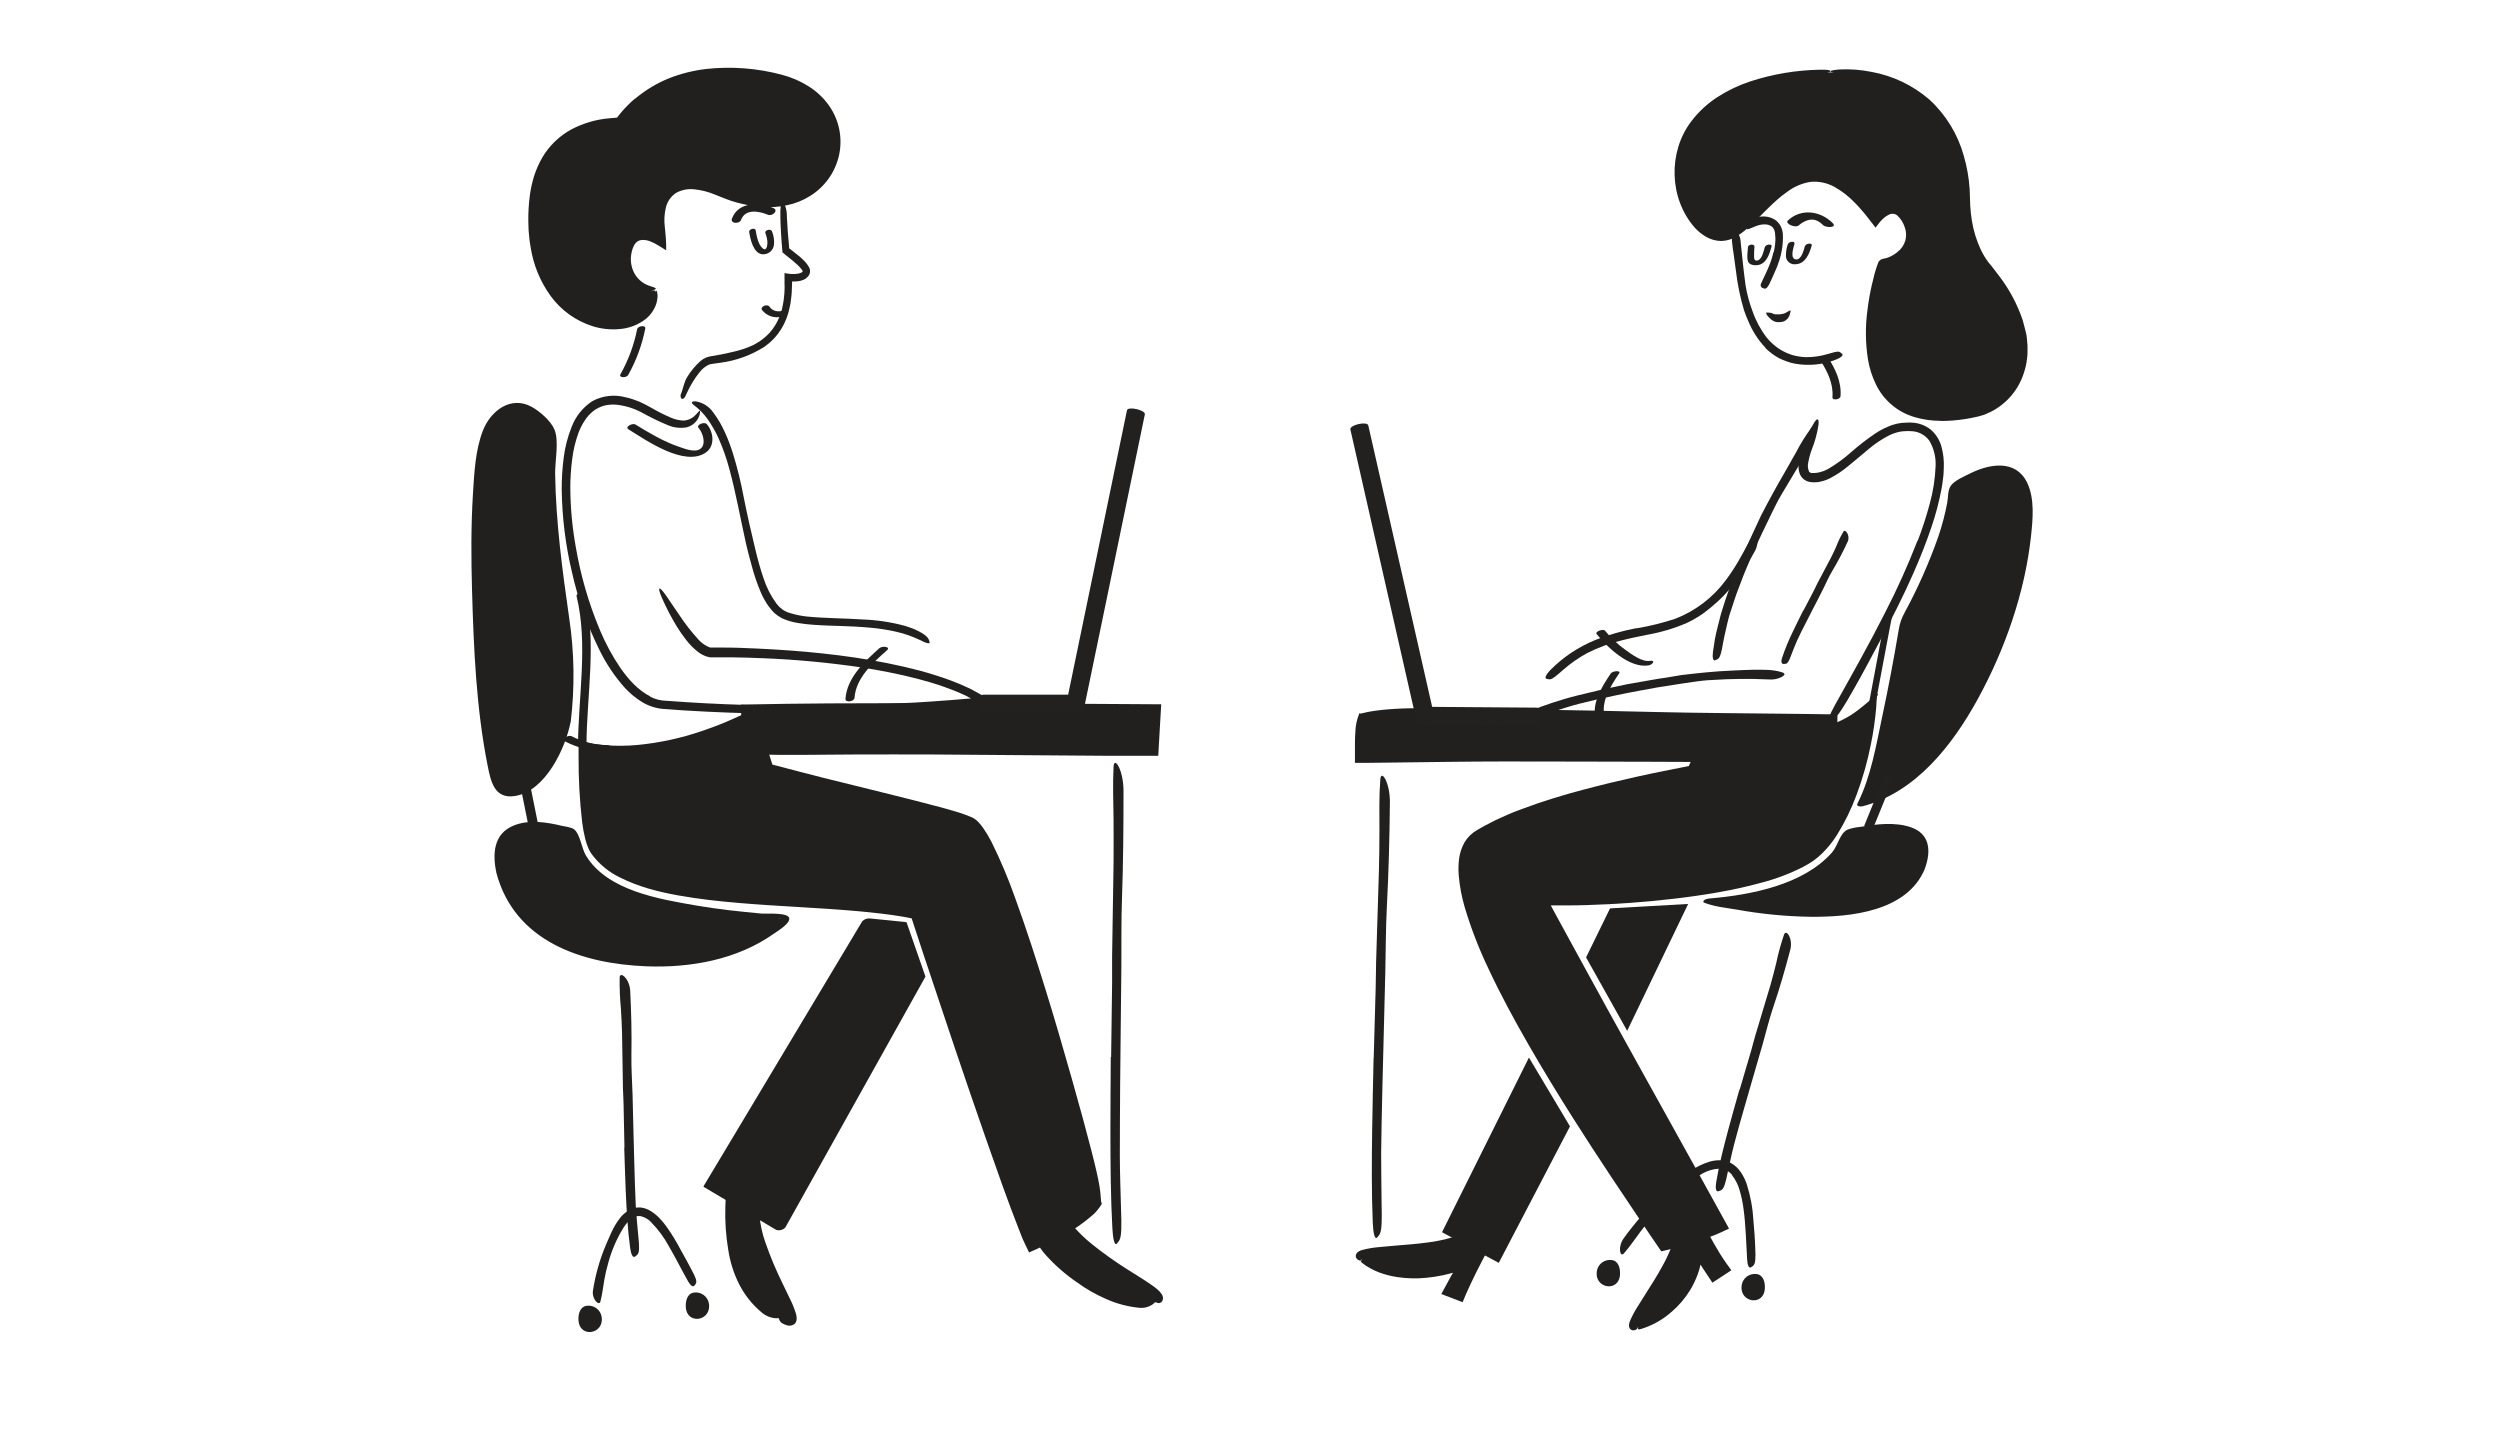 <svg width="769" height="445" viewBox="0 0 769 445" fill="none" xmlns="http://www.w3.org/2000/svg">
<path d="M418.802 387.49C428.742 394.64 440.612 392.85 448.802 389.9L444.802 397.46L449.202 399.15C449.202 399.15 451.992 392.43 455.292 386.15L449.662 381C438.022 386.3 412.842 383.2 418.802 387.49Z" fill="#221F1F"/>
<path d="M454.342 383.4L456.082 385C456.472 385.42 457.262 385.78 456.692 386.31L455.912 387.8C455.292 388.98 454.732 390.07 454.162 391.22C453.032 393.51 451.942 395.81 450.902 398.14L449.902 400.56L444.412 398.45L443.352 398.03L445.992 393.17L446.372 392.47L446.562 392.17C446.672 391.96 446.842 391.7 446.942 391.5C446.672 391.57 446.382 391.66 446.062 391.73L443.972 392.24C442.222 392.613 440.453 392.887 438.672 393.06C435.69 393.351 432.684 393.27 429.722 392.82C427.817 392.532 425.947 392.046 424.142 391.37C423.241 391.023 422.365 390.612 421.522 390.14C421.102 389.9 420.682 389.66 420.272 389.41L419.102 388.56C418.102 387.84 418.612 387.5 419.732 387.56C421.345 387.801 422.919 388.255 424.412 388.91C425.222 389.3 426.102 389.53 426.942 389.84C427.782 390.15 428.672 390.34 429.572 390.47C431.354 390.823 433.165 391.011 434.982 391.03C436.821 391.054 438.659 390.944 440.482 390.7L441.862 390.5L443.232 390.25C443.692 390.18 444.142 390.06 444.602 389.96L445.342 389.79L446.582 389.43C448.082 389 449.512 388.53 450.982 388.05L446.292 396.89L447.862 397.51L448.762 397.87L449.762 395.61L451.202 392.51L452.702 389.44L453.472 387.92L454.152 386.63C454.222 386.45 454.462 386.22 454.232 386.13L453.642 385.58L451.882 384L450.132 382.39L449.552 381.85C449.482 381.78 449.372 381.85 449.282 381.92L448.912 382.06C444.252 383.79 439.352 384.28 434.582 384.77L423.582 385.77C422.782 385.86 422.012 385.97 421.232 386.08C420.452 386.19 419.922 386.28 419.472 386.38C419.022 386.48 418.712 386.62 418.672 386.58C418.392 386.3 418.262 386.37 418.422 386.36C418.422 386.36 418.702 386.29 418.602 386.36C418.595 386.386 418.595 386.414 418.602 386.44C418.589 386.623 418.589 386.807 418.602 386.99C418.602 387.18 418.692 387.4 418.692 387.56C418.692 387.72 418.372 387.89 417.772 387.56C417.572 387.44 417.401 387.276 417.272 387.08C417.153 386.917 417.074 386.729 417.042 386.53C417.004 386.255 417.053 385.975 417.182 385.73C417.382 385.36 417.693 385.063 418.072 384.88C418.352 384.727 418.647 384.603 418.952 384.51C420.629 384.064 422.343 383.766 424.072 383.62C425.752 383.44 427.452 383.3 429.152 383.16C432.552 382.89 435.972 382.62 439.352 382.16C441.837 381.846 444.292 381.328 446.692 380.61L447.562 380.32L447.992 380.17L448.582 379.93L449.462 379.56L449.902 379.37C450.022 379.45 450.132 379.58 450.252 379.68L451.472 380.79L454.342 383.41V383.4Z" fill="#221F1F"/>
<path d="M532.792 361.42C532.315 360.817 531.707 360.33 531.014 359.996C530.321 359.661 529.562 359.488 528.792 359.49C527.02 359.579 525.292 360.075 523.743 360.94C522.525 361.607 521.355 362.359 520.243 363.19C516.177 366.196 512.437 369.618 509.082 373.4C507.552 375.07 506.132 376.85 504.762 378.64C503.012 380.94 501.432 383.37 499.512 385.55C498.332 386.92 497.512 383.55 499.512 380.81C503.054 375.917 507.074 371.388 511.512 367.29C514.192 364.675 517.067 362.268 520.112 360.09C521.878 358.89 523.813 357.959 525.852 357.33C526.929 357.009 528.05 356.864 529.172 356.9C530.34 356.934 531.483 357.238 532.512 357.79C533.722 358.487 534.75 359.46 535.512 360.63C536.247 361.723 536.838 362.906 537.272 364.15C538.441 367.8 539.14 371.584 539.352 375.41C539.602 378.33 539.842 381.18 539.922 384.07C539.922 384.71 539.982 385.33 539.982 385.97C539.982 388.35 539.732 389.09 538.982 389.57C538.831 389.691 538.667 389.795 538.493 389.88C537.932 390.08 537.492 389.1 537.422 387.38C537.092 382.31 537.022 376.97 536.302 371.78C536.058 369.885 535.663 368.012 535.123 366.18C534.657 364.467 533.851 362.865 532.753 361.47L532.792 361.42Z" fill="#221F1F"/>
<path d="M555.182 75.7C554.862 76.88 554.112 79.94 552.472 79.8C550.472 79.63 551.692 76.16 551.962 75.05C552.232 73.94 550.122 74.32 549.902 75.21C549.468 76.472 549.288 77.808 549.372 79.14C549.492 79.801 549.86 80.391 550.401 80.789C550.942 81.187 551.615 81.362 552.282 81.28C555.352 81.2 556.552 78.04 557.282 75.54C557.542 74.6 555.472 74.83 555.222 75.7H555.182Z" fill="#221F1F"/>
<path d="M542.851 76C542.541 77.11 542.021 79.75 540.671 80.1C539.891 80.3 539.671 79.95 539.561 79.28C539.528 78.145 539.565 77.01 539.671 75.88C539.671 74.88 537.671 75.14 537.671 76.04C537.621 77.35 537.251 79.04 537.671 80.37C538.041 81.48 539.551 81.68 540.561 81.56C543.381 81.23 544.291 78.15 544.931 75.84C545.191 74.89 543.121 75.12 542.881 76H542.851Z" fill="#221F1F"/>
<path d="M201.6 89.41C200.224 89.322 198.884 88.935 197.672 88.278C196.46 87.621 195.406 86.708 194.581 85.603C193.757 84.498 193.182 83.227 192.897 81.878C192.612 80.529 192.623 79.134 192.93 77.79C194.25 70.91 199.26 72.02 203.77 75.02C203.71 70.87 202.49 66.69 204.12 62.53C206.94 55.38 215.12 56.64 220.87 59.09C256.8 74.4 269.98 34.6 242.08 25.09C242.08 25.09 208.5 13.89 190.89 37.93C190.23 38.7 166.45 36.21 164.66 63.53C161.98 104.67 201.3 106.78 201.6 89.41Z" fill="#221F1F"/>
<path d="M195.431 30.31C198.507 27.73 201.965 25.642 205.681 24.12C209.379 22.658 213.251 21.683 217.201 21.22C225.017 20.362 232.925 20.965 240.521 23C243.372 23.738 246.094 24.908 248.591 26.47C251.154 28.04 253.363 30.124 255.081 32.59C256.601 34.776 257.652 37.254 258.169 39.866C258.685 42.479 258.655 45.17 258.081 47.77C257.507 50.346 256.424 52.782 254.893 54.932C253.363 57.083 251.417 58.904 249.171 60.29C246.963 61.677 244.519 62.647 241.961 63.15C239.448 63.681 236.871 63.846 234.311 63.64C233.043 63.565 231.781 63.415 230.531 63.19C229.291 62.96 228.061 62.66 226.841 62.35C225.621 62.04 224.421 61.64 223.251 61.18L219.801 59.81C217.884 59.014 215.864 58.492 213.801 58.26C211.84 57.994 209.844 58.343 208.091 59.26C206.456 60.293 205.287 61.921 204.831 63.8C204.347 65.782 204.235 67.837 204.501 69.86L204.631 71.17L204.811 73.17L204.911 75.17V76.17V76.68C204.93 76.739 204.93 76.802 204.911 76.86V76.99L202.421 75.45L201.151 74.75C200.802 74.572 200.445 74.412 200.081 74.27C199.178 73.892 198.196 73.741 197.221 73.83C196.812 73.896 196.421 74.049 196.077 74.278C195.732 74.508 195.44 74.808 195.221 75.16C194.719 76.025 194.38 76.974 194.221 77.96C193.818 80 194.121 82.116 195.081 83.96C196.051 85.792 197.675 87.192 199.631 87.88L201.241 88.42C201.591 88.56 201.751 88.71 201.721 88.85C201.691 88.99 200.801 89.51 199.211 89.42C198.068 89.312 196.958 88.978 195.945 88.437C194.932 87.896 194.037 87.16 193.311 86.27C192.245 85.067 191.481 83.627 191.081 82.07C190.656 80.305 190.656 78.465 191.081 76.7C191.359 75.301 191.966 73.989 192.851 72.87C193.115 72.559 193.406 72.271 193.721 72.01C194.035 71.751 194.369 71.516 194.721 71.31C195.108 71.14 195.506 70.993 195.911 70.87C196.301 70.773 196.699 70.71 197.101 70.68C198.519 70.631 199.932 70.89 201.241 71.44L201.401 71.51C201.401 71.77 201.341 70.85 201.301 70.34C201.261 69.83 201.211 69.16 201.191 68.55C200.989 65.936 201.468 63.314 202.581 60.94C203.183 59.653 204.061 58.514 205.154 57.605C206.246 56.696 207.525 56.039 208.901 55.68C211.436 55.083 214.08 55.114 216.601 55.77C217.797 56.048 218.972 56.405 220.121 56.84L223.321 58.13C223.831 58.33 224.321 58.55 224.861 58.73L226.431 59.23C227.47 59.578 228.528 59.865 229.601 60.09C230.66 60.335 231.732 60.525 232.811 60.66C233.347 60.745 233.888 60.795 234.431 60.81C234.971 60.81 235.511 60.9 236.051 60.91C238.206 60.934 240.356 60.689 242.451 60.18C245.568 59.397 248.42 57.795 250.711 55.54C251.007 55.266 251.281 54.968 251.531 54.65C251.781 54.34 252.061 54.05 252.301 53.72C252.774 53.083 253.205 52.414 253.591 51.72C254.374 50.304 254.937 48.776 255.261 47.19C255.585 45.599 255.686 43.969 255.561 42.35C255.402 40.733 255.011 39.146 254.401 37.64C253.186 34.612 251.17 31.971 248.571 30C248.226 29.708 247.858 29.444 247.471 29.21L246.321 28.47C245.521 28.04 244.711 27.62 243.891 27.23C243.071 26.84 242.171 26.52 241.341 26.23C240.511 25.94 239.551 25.71 238.641 25.49C234.974 24.601 231.236 24.039 227.471 23.81C219.971 23.37 212.281 24.26 205.471 27.37C203.355 28.303 201.344 29.456 199.471 30.81C198.993 31.118 198.532 31.452 198.091 31.81C197.651 32.18 197.201 32.53 196.761 32.91C195.941 33.7 195.061 34.45 194.311 35.33C193.931 35.75 193.511 36.16 193.151 36.61L192.081 38C191.947 38.184 191.8 38.358 191.641 38.52L191.411 38.74C191.291 38.74 191.221 38.84 191.111 38.87L190.821 38.98H190.491C190.292 39.014 190.092 39.037 189.891 39.05L188.131 39.19C185.84 39.382 183.577 39.821 181.381 40.5C178.078 41.504 175.061 43.28 172.581 45.68C170.141 48.139 168.312 51.136 167.241 54.43C166.146 57.758 165.546 61.228 165.461 64.73C165.277 68.252 165.485 71.784 166.081 75.26C166.841 80.569 168.959 85.591 172.231 89.84C175.43 93.977 179.976 96.864 185.081 98C187.269 98.463 189.526 98.507 191.731 98.13C193.416 97.856 195.028 97.244 196.471 96.33C196.99 95.99 197.485 95.612 197.951 95.2C198.311 94.78 198.701 94.45 198.951 94.08C199.208 93.76 199.449 93.426 199.671 93.08C199.861 92.75 200.041 92.46 200.221 92.2C200.469 91.704 200.746 91.223 201.051 90.76C201.241 90.345 201.454 89.941 201.691 89.55C201.861 89.34 202.001 89.4 202.101 89.75C202.17 89.988 202.214 90.233 202.231 90.48C202.286 90.861 202.286 91.249 202.231 91.63C202.129 92.794 201.789 93.924 201.231 94.95C200.468 96.424 199.347 97.683 197.971 98.61C195.714 100.158 193.081 101.067 190.351 101.24C187.652 101.456 184.938 101.157 182.351 100.36C177.126 98.72 172.568 95.442 169.351 91.01C166.163 86.592 164.066 81.483 163.231 76.1C163.131 75.44 162.991 74.77 162.911 74.1L162.711 72.1C162.541 70.76 162.571 69.43 162.511 68.1C162.476 65.426 162.633 62.752 162.981 60.1C163.252 58.067 163.694 56.06 164.301 54.1C164.945 52.129 165.79 50.229 166.821 48.43C168.979 44.78 172.09 41.786 175.821 39.77C179.478 37.853 183.485 36.697 187.601 36.37L189.791 36.18C189.551 36.51 190.491 35.31 191.061 34.59C191.631 33.87 192.421 33.09 193.121 32.36C193.821 31.63 194.571 30.94 195.361 30.3L195.431 30.31Z" fill="#221F1F"/>
<path d="M195.981 101.28C195.017 106.124 193.292 110.785 190.871 115.09C190.171 116.27 192.671 116.29 193.221 115.37C195.713 110.916 197.488 106.097 198.481 101.09C198.741 99.9 196.231 100.2 195.981 101.28Z" fill="#221F1F"/>
<path d="M270.53 199.35C265.97 203.45 260.53 208.43 260.07 214.95C259.98 216.26 262.76 215.8 262.84 214.69C263.29 208.51 268.47 203.9 272.84 200.02C274.08 198.91 271.38 198.63 270.57 199.35H270.53Z" fill="#221F1F"/>
<path d="M240.43 190.1C239.633 189.687 238.891 189.176 238.22 188.58C237.613 187.986 237.054 187.344 236.55 186.66C235.598 185.349 234.787 183.941 234.13 182.46C232.901 179.606 231.898 176.661 231.13 173.65C230.55 171.48 229.94 169.33 229.46 167.16C227.75 159.5 226.4 151.81 224.37 144.32C223.492 141.007 222.348 137.77 220.95 134.64C220.044 132.689 218.973 130.819 217.75 129.05C216.548 127.344 215.083 125.838 213.41 124.59C212.41 123.85 212.74 123.35 214.08 123.47C215.144 123.652 216.161 124.044 217.072 124.625C217.982 125.205 218.767 125.962 219.38 126.85C220.81 128.75 222.018 130.806 222.98 132.98C223.937 135.094 224.762 137.264 225.45 139.48C226.802 143.857 227.9 148.307 228.74 152.81C229.8 158.17 231.05 163.69 232.36 169.07C233.08 172.07 233.86 174.95 234.84 177.8C235.742 180.624 237.093 183.285 238.84 185.68C239.12 186.01 239.43 186.32 239.72 186.68C240.035 186.975 240.369 187.249 240.72 187.5C241.421 187.992 242.203 188.357 243.03 188.58C244.775 189.122 246.571 189.484 248.39 189.66C253.99 190.2 259.75 190.17 265.39 190.55C269.82 190.708 274.216 191.379 278.49 192.55C279.42 192.87 280.35 193.17 281.29 193.55C284.68 195.1 285.51 196.09 285.8 197C285.883 197.202 285.94 197.414 285.97 197.63C285.97 197.92 285.59 197.95 284.97 197.75C284.582 197.626 284.205 197.472 283.84 197.29C283.41 197.08 282.92 196.81 282.33 196.58C275.54 193.42 267.42 192.87 259.27 192.58C256.27 192.48 253.15 192.41 250.02 192.17C248.46 192.06 246.88 191.87 245.3 191.61C243.638 191.336 242.018 190.848 240.48 190.16L240.43 190.1Z" fill="#221F1F"/>
<path d="M193.321 132.07C198.501 135.24 210.491 143.78 217.121 139.19C220.011 137.19 219.521 132.87 217.411 130.46C216.671 129.62 214.041 130.66 214.881 131.62C216.111 133.03 217.281 136.41 215.611 137.92C213.941 139.43 210.541 137.99 208.891 137.44C204.141 135.84 199.731 133.2 195.471 130.59C194.561 130.03 192.081 131.31 193.321 132.07Z" fill="#221F1F"/>
<path d="M199.932 214.27C201.499 215.089 203.235 215.534 205.002 215.57H205.132C221.002 216.78 237.022 217.21 252.992 217.08C259.552 217.08 266.112 216.78 272.652 216.53C278.432 216.29 284.202 215.99 289.962 215.53C291.402 215.42 292.852 215.35 294.282 215.2L297.282 214.94L298.032 214.89H298.422H298.612C298.682 214.89 298.782 214.89 298.682 214.89C298.282 214.64 297.862 214.38 297.402 214.15L297.052 213.97L296.412 213.68C295.762 213.39 295.122 213.09 294.462 212.82C293.132 212.3 291.812 211.75 290.462 211.3C287.772 210.3 285.012 209.55 282.242 208.8C276.682 207.36 271.012 206.25 265.322 205.35C255.188 203.839 244.98 202.878 234.742 202.47C231.482 202.33 228.216 202.237 224.942 202.19H220.032H218.422C218.274 202.169 218.127 202.139 217.982 202.1C217.736 202.062 217.495 201.998 217.262 201.91C216.379 201.604 215.549 201.162 214.802 200.6C213.403 199.523 212.152 198.266 211.082 196.86C210.034 195.542 209.068 194.159 208.192 192.72C206.464 189.884 204.93 186.934 203.602 183.89C202.772 182 202.602 181.09 202.892 181.04C203.182 180.99 203.892 181.79 204.892 183.21C205.892 184.63 207.282 186.67 208.892 189.08C210.683 191.807 212.689 194.385 214.892 196.79C215.814 197.808 216.956 198.602 218.232 199.11C218.342 199.11 218.542 199.17 218.572 199.19H220.202H222.732C226.092 199.19 229.462 199.34 232.822 199.49C239.542 199.8 246.252 200.27 252.962 200.99C259.672 201.71 266.362 202.67 272.962 203.99C276.296 204.657 279.606 205.42 282.892 206.28C286.182 207.18 289.452 208.19 292.662 209.39L295.532 210.54L296.942 211.18L297.652 211.5L298.162 211.73L298.742 212.02L303.072 214.39L305.212 215.64L306.272 216.26L306.542 216.42H306.602H306.532H306.382L305.792 216.49L303.422 216.78C302.632 216.88 301.872 216.98 300.962 217.06L296.172 217.5C294.112 217.71 292.052 217.87 289.982 218.02C281.702 218.71 273.362 219.1 265.092 219.38C246.912 219.89 228.702 219.64 210.542 218.53C208.632 218.41 206.722 218.28 204.802 218.12H204.882C202.389 218.058 199.951 217.37 197.792 216.12C195.715 214.891 193.831 213.361 192.202 211.58C189.092 208.094 186.475 204.197 184.422 200C180.625 192.342 177.768 184.254 175.912 175.91C173.955 167.632 172.905 159.166 172.782 150.66C172.765 147.367 172.969 144.076 173.392 140.81C173.798 137.522 174.632 134.302 175.872 131.23C177.106 128.002 179.333 125.25 182.232 123.37C185.341 121.698 188.972 121.275 192.382 122.19C193.109 122.346 193.826 122.539 194.532 122.77C195.242 123 195.912 123.28 196.602 123.53C197.941 124.126 199.246 124.794 200.512 125.53C202.398 126.627 204.348 127.609 206.352 128.47C207.589 129.019 208.92 129.325 210.272 129.37C211.705 129.285 213.047 128.643 214.012 127.58C214.192 127.4 214.402 127.17 214.592 126.96C214.732 126.769 214.89 126.592 215.062 126.43C215.282 126.24 215.382 126.35 215.352 126.77C215.257 127.515 215.012 128.233 214.632 128.88C214.257 129.524 213.756 130.084 213.157 130.528C212.559 130.972 211.877 131.289 211.152 131.46C209.227 131.787 207.249 131.555 205.452 130.79C202.712 129.655 200.04 128.359 197.452 126.91C195.031 125.613 192.383 124.791 189.652 124.49C188.358 124.367 187.052 124.468 185.792 124.79C184.573 125.134 183.432 125.712 182.432 126.49C181.408 127.318 180.527 128.308 179.822 129.42C179.087 130.545 178.474 131.746 177.992 133C176.995 135.697 176.324 138.504 175.992 141.36C175.609 144.288 175.422 147.238 175.432 150.19C175.472 156.193 176.024 162.181 177.082 168.09C178.57 176.921 181.07 185.551 184.532 193.81C186.242 197.898 188.355 201.804 190.842 205.47C193.342 209.04 196.342 212.36 199.992 214.2L199.932 214.27Z" fill="#221F1F"/>
<path d="M338.901 370.27C337.281 374.55 317.441 382.97 317.441 382.97C312.941 374.88 281.631 281.14 281.631 281.14C252.631 275.21 194.961 280.91 182.631 261.54C179.851 257.16 179.041 243.75 179.051 229.24C194.991 232.97 215.051 227.76 231.451 219.24L236.801 235.88C261.581 242.45 293.931 249.41 298.951 252.21C311.321 259.11 336.961 364.9 338.901 370.27Z" fill="#221F1F"/>
<path d="M230.532 221.72V221.64L230.432 221.69L230.012 221.89C229.262 222.27 228.482 222.62 227.712 222.97C226.182 223.69 224.612 224.34 223.052 224.97C219.902 226.21 216.722 227.39 213.462 228.33C210.207 229.314 206.898 230.108 203.552 230.71C201.892 231.05 200.192 231.25 198.552 231.49C196.912 231.73 195.152 231.84 193.442 231.88C189.983 232.08 186.514 231.942 183.082 231.47L181.802 231.3L180.902 231.12L180.652 231.06C180.652 231.06 180.552 231.01 180.552 231.06V231.26V234.94C180.533 241.545 180.991 248.142 181.922 254.68C182.125 255.84 182.389 256.988 182.712 258.12L182.962 258.94C183.062 259.21 183.172 259.45 183.272 259.71C183.363 259.957 183.477 260.195 183.612 260.42C183.728 260.661 183.869 260.888 184.032 261.1C185.337 262.986 187.006 264.591 188.942 265.82C189.909 266.47 190.91 267.068 191.942 267.61C192.472 267.87 193.022 268.11 193.552 268.36C194.089 268.621 194.639 268.851 195.202 269.05L196.872 269.7L198.582 270.27C199.712 270.67 200.892 270.95 202.052 271.27C210.42 273.278 218.938 274.592 227.522 275.2C236.132 275.96 244.792 276.41 253.462 276.96C262.171 277.378 270.85 278.27 279.462 279.63L281.302 279.98L281.922 280.1C282.112 280.16 282.412 280.1 282.412 280.38L282.812 281.58L283.872 284.76L285.872 290.93L290.082 303.32C294.982 317.92 300.012 332.56 305.082 346.97C308.362 356.22 311.672 365.49 315.162 374.66C315.582 375.81 316.052 376.94 316.502 378.07L317.182 379.77C317.382 380.29 317.742 381 317.772 381.09C317.802 381.18 317.922 381.66 318.202 381.43L319.202 380.97L322.532 379.45C326.964 377.481 331.237 375.171 335.312 372.54C336.168 371.965 336.977 371.323 337.732 370.62C338.152 370.21 338.292 370.05 338.422 370.12C338.552 370.19 338.562 370.58 338.222 371.24C337.692 372.145 337.016 372.956 336.222 373.64C333.493 376.045 330.505 378.138 327.312 379.88C325.312 381 323.202 382.14 320.882 383.27C320.232 383.59 319.962 383.73 318.532 384.37L316.742 385.16L316.512 385.26H316.462V385.2V385.09L316.252 384.65L315.822 383.76C315.552 383.18 315.272 382.6 314.992 382.01C314.842 381.68 314.662 381.34 314.532 381.01C314.272 380.36 314.002 379.71 313.742 379.01C310.022 369.6 306.742 360.15 303.412 350.67C300.082 341.19 296.852 331.67 293.642 322.19L284.082 293.62L281.722 286.44L280.542 282.85L280.452 282.55C280.452 282.47 280.382 282.48 280.332 282.46L278.882 282.18C273.992 281.29 269.002 280.75 263.992 280.29C251.992 279.21 239.652 278.81 227.252 277.75C221.052 277.23 214.822 276.54 208.642 275.43C202.462 274.32 196.302 272.76 190.582 269.85C187.345 268.277 184.515 265.977 182.312 263.13C182.052 262.75 181.762 262.42 181.522 261.99C181.284 261.574 181.073 261.144 180.892 260.7C180.546 259.862 180.262 259 180.042 258.12C179.618 256.435 179.297 254.725 179.082 253C178.289 246.193 177.918 239.343 177.972 232.49V227.95C178.309 227.977 178.643 228.03 178.972 228.11L180.972 228.51L182.402 228.79L183.632 228.95C184.462 229.04 185.282 229.19 186.112 229.22C189.441 229.487 192.787 229.463 196.112 229.15C202.807 228.503 209.405 227.08 215.772 224.91C217.082 224.45 218.392 224.02 219.682 223.51L221.622 222.77L223.542 221.97C224.822 221.45 226.072 220.85 227.342 220.28C227.982 220 228.572 219.69 229.232 219.37L232.092 217.95C233.919 223.704 235.752 229.45 237.592 235.19L244.822 237.08L252.552 239.08C264.832 242.17 277.202 245.08 289.482 248.35C291.012 248.76 292.542 249.21 294.072 249.66C295.628 250.112 297.157 250.653 298.652 251.28C299.471 251.617 300.213 252.117 300.832 252.75C301.415 253.352 301.946 254.001 302.422 254.69C303.34 256.021 304.174 257.407 304.922 258.84C307.741 264.524 310.209 270.375 312.312 276.36C315.662 285.57 318.632 294.8 321.502 304.04C324.372 313.28 327.062 322.52 329.692 331.82L333.082 344C337.242 359.37 338.322 364.32 338.552 367.79C338.552 368.58 338.722 369.61 338.712 370.09C338.712 370.93 338.012 369.78 337.082 367.04C336.152 364.3 334.822 359.95 333.252 354.34C328.592 337.71 323.802 320.63 318.522 303.45C315.872 294.86 313.102 286.25 310.022 277.74C308.472 273.49 306.852 269.25 305.022 265.14C304.112 263.14 303.152 261.06 302.082 259.14C301.57 258.186 301.006 257.261 300.392 256.37C299.869 255.554 299.237 254.814 298.512 254.17C297.545 253.568 296.498 253.107 295.402 252.8C294.152 252.4 292.892 251.99 291.592 251.63C289.022 250.88 286.402 250.2 283.792 249.52C278.562 248.17 273.292 246.88 268.022 245.58L252.182 241.68L244.272 239.68L235.442 237.37C233.769 232.184 232.102 226.984 230.442 221.77L230.532 221.72Z" fill="#221F1F"/>
<path d="M180.402 229.09C180.482 214 183.582 197.51 179.962 182.67C179.742 181.75 177.122 182.42 177.352 183.37C180.942 198.09 177.872 214.42 177.792 229.37C177.792 230.47 180.402 229.94 180.402 229.06V229.09Z" fill="#221F1F"/>
<path d="M283.231 300.68L240.141 377.81L217.861 364.61L266.711 283.13L277.491 284.21L283.231 300.68Z" fill="#221F1F"/>
<path d="M281.79 300.92L244.08 368.36L238.66 378.06L241.46 377.31L231.61 371.47L224.96 367.53C223.76 366.81 220.48 365.61 219.7 364.41C219.12 363.5 219.44 364.89 219.51 363.94C219.51 363.37 220.51 362.34 220.76 361.86L225.68 353.64L258.77 298.44L268.1 282.89L265.73 283.75L273.44 284.52C276.15 284.79 276.03 284.09 276.63 286.38C277.91 291.38 280.05 296.22 281.74 301.06C281.98 301.77 284.85 300.91 284.63 300.29L278.9 283.83C278.84 283.64 278.54 283.62 278.39 283.6L267.6 282.52C267.166 282.478 266.728 282.533 266.318 282.682C265.908 282.831 265.536 283.069 265.23 283.38L222.5 354.73L216.43 364.85C216.408 364.894 216.402 364.945 216.415 364.994C216.428 365.042 216.458 365.083 216.5 365.11L238.77 378.32C239.261 378.468 239.783 378.476 240.277 378.344C240.772 378.211 241.22 377.943 241.57 377.57L279.24 310.13L284.66 300.43C284.89 300 282.21 300.17 281.79 300.92Z" fill="#221F1F"/>
<path d="M355.551 400.57C345.331 402.93 327.181 392.76 320.361 382.57C322.101 381.84 326.051 380.13 330.041 378.09C339.081 388.57 363.001 398.85 355.551 400.57Z" fill="#221F1F"/>
<path d="M330.572 380.64C329.492 379.54 329.842 379.71 329.572 379.75L326.702 381.08L323.702 382.38L322.382 382.94L322.032 383.06L322.162 383.26L322.442 383.65L322.512 383.74V383.79L322.602 383.9L322.992 384.34C323.532 384.93 323.992 385.56 324.592 386.11C326.533 388.177 328.666 390.056 330.962 391.72C333.241 393.435 335.667 394.944 338.212 396.23C340.441 397.394 342.788 398.319 345.212 398.99C348.249 399.849 351.414 400.167 354.562 399.93C355.562 399.86 355.562 400.4 354.782 401.06C353.494 402.036 351.874 402.467 350.272 402.26C346.789 401.901 343.386 400.986 340.192 399.55C337.034 398.175 334.036 396.458 331.252 394.43C327.775 392.048 324.59 389.266 321.762 386.14L321.142 385.42C321.032 385.29 320.952 385.2 320.822 385.03L320.402 384.46L318.752 382.18L322.132 380.77L324.392 379.77L326.632 378.77L327.742 378.25L329.022 377.63L329.752 377.27C329.872 377.27 330.002 377.11 330.102 377.13L330.372 377.43L331.372 378.54C331.845 379.04 332.325 379.53 332.812 380.01C333.812 380.95 334.812 381.86 335.912 382.73C339.194 385.356 342.612 387.806 346.152 390.07C348.882 391.86 351.662 393.44 354.352 395.34C354.96 395.757 355.545 396.207 356.102 396.69C356.593 397.11 357.02 397.598 357.372 398.14C357.558 398.412 357.677 398.724 357.719 399.051C357.76 399.378 357.724 399.71 357.612 400.02C357.52 400.224 357.382 400.403 357.208 400.544C357.035 400.685 356.83 400.783 356.612 400.83C356.381 400.866 356.145 400.835 355.932 400.74C355.759 400.676 355.597 400.585 355.452 400.47C355.272 400.28 355.452 400.05 355.762 399.76C355.833 399.694 355.897 399.62 355.952 399.54C355.978 399.516 355.996 399.485 356.002 399.45H356.072C356.032 399.445 355.992 399.445 355.952 399.45H355.892L355.702 399.19C355.29 398.724 354.831 398.302 354.332 397.93C353.792 397.52 353.212 397.11 352.612 396.71C351.422 395.9 350.182 395.11 348.922 394.3C346.402 392.7 343.822 391.06 341.282 389.3C337.407 386.757 333.778 383.858 330.442 380.64H330.572Z" fill="#221F1F"/>
<path d="M239.431 405.46C223.521 397.02 223.431 376.46 224.141 367.73L232.751 372.83C233.001 387.55 252.841 412.58 239.431 405.46Z" fill="#221F1F"/>
<path d="M231.911 377.1C231.791 376.49 231.701 375.87 231.621 375.25L231.531 374.31C231.531 374.02 231.531 373.56 231.531 373.64C231.542 373.626 231.549 373.608 231.549 373.59C231.549 373.572 231.542 373.554 231.531 373.54H231.451L231.071 373.31L229.551 372.37L226.501 370.51L225.741 370.04L225.551 369.91L225.381 369.79C225.381 369.79 225.221 369.64 225.231 369.79V370.09V370.73C225.231 371.58 225.231 372.44 225.171 373.29C225.112 376.299 225.29 379.309 225.701 382.29C226.09 385.271 226.831 388.195 227.911 391L228.261 391.93L228.691 392.83C228.981 393.42 229.261 394.03 229.581 394.61C230.235 395.754 230.974 396.847 231.791 397.88C233.9 400.501 236.444 402.741 239.311 404.5C240.161 405.11 239.811 405.5 238.751 405.5C237.085 405.412 235.498 404.767 234.241 403.67C231.373 401.274 229.025 398.317 227.341 394.98C225.689 391.684 224.569 388.147 224.021 384.5C223.281 380.121 222.976 375.679 223.111 371.24L223.161 370.33V369.68L223.211 368.94L223.321 367.48L223.381 366.75V366.38C223.381 366.38 223.381 366.21 223.381 366.25L223.541 366.35L227.861 368.94L230.931 370.82L232.471 371.76C232.863 371.975 233.241 372.216 233.601 372.48V373.18C233.601 373.41 233.601 373.68 233.601 373.79C233.851 376.667 234.47 379.5 235.441 382.22C236.909 386.419 238.625 390.526 240.581 394.52L242.821 399.17C243.628 400.732 244.297 402.362 244.821 404.04C244.956 404.482 245.033 404.939 245.051 405.4C245.106 406.004 244.935 406.606 244.571 407.09C244.232 407.409 243.812 407.628 243.357 407.723C242.902 407.818 242.429 407.786 241.991 407.63C241.548 407.514 241.124 407.336 240.731 407.1C240.275 406.872 239.92 406.484 239.731 406.01C239.649 405.842 239.588 405.664 239.551 405.48C239.551 405.23 239.831 405.15 240.341 405.23C240.851 405.31 241.631 405.55 242.431 405.69C242.513 405.711 242.599 405.711 242.681 405.69H242.831C242.87 405.667 242.902 405.633 242.923 405.592C242.944 405.551 242.954 405.506 242.951 405.46C242.934 405.309 242.907 405.158 242.871 405.01C242.796 404.672 242.703 404.338 242.591 404.01C242.121 402.65 241.471 401.24 240.821 399.82C239.481 396.98 238.061 394.08 236.731 391.11C234.619 386.667 232.999 382.006 231.901 377.21L231.911 377.1Z" fill="#221F1F"/>
<path d="M154.081 268C157.331 281.56 168.741 290.91 181.341 293.75C223.211 303.19 241.861 282.75 241.341 282.75C224.091 281.26 206.691 279.83 190.481 273.29C181.061 269.49 177.481 262.75 175.861 256.14C175.841 256.11 148.931 246.39 154.081 268Z" fill="#221F1F"/>
<path d="M152.662 268.4C158.272 289.66 179.052 296.47 198.902 297.24C212.372 297.76 226.772 295.18 237.972 287.24C239.082 286.46 242.702 284.33 242.792 282.66C242.902 280.52 235.682 281.14 234.432 281.03C227.662 280.41 220.882 279.69 214.182 278.54C202.702 276.54 186.692 273.98 180.182 263.07C178.972 261.07 178.412 256.53 176.622 255.12C175.782 254.45 173.832 254.27 172.852 254.03C168.132 252.88 162.622 252.03 157.982 253.95C151.842 256.44 151.432 262.63 152.682 268.4C152.972 269.72 155.882 268.97 155.582 267.62C154.312 261.77 154.982 255.9 161.882 255.08C165.673 254.703 169.5 255.182 173.082 256.48C173.442 256.62 174.242 256.65 174.532 256.93C175.312 257.66 173.932 256.43 174.662 257.6C176.372 260.36 176.792 263.6 178.872 266.37C183.952 273.03 192.432 275.65 200.172 277.78C209.856 280.279 219.734 281.952 229.702 282.78C231.962 283 235.772 284 238.022 283.54C238.772 283.38 240.202 281.98 239.752 282.82C239.119 283.612 238.354 284.288 237.492 284.82C228.882 291.66 217.382 294.53 206.602 295.07C185.832 296.07 161.532 290.28 155.542 267.59C155.212 266.3 152.312 267.07 152.662 268.4Z" fill="#221F1F"/>
<path d="M174.082 222.23C172.512 231.71 161.292 250 153.882 242.65C148.402 237.21 142.082 146.14 150.772 130.4C158.872 115.76 169.482 133.15 169.482 133.15C168.802 144.51 169.562 168.45 172.822 185.74C174.984 197.781 175.408 210.069 174.082 222.23Z" fill="#221F1F"/>
<path d="M172.671 222.47C171.781 227.06 161.671 250.22 155.131 242.01C153.001 239.35 152.771 234.35 152.251 231.14C149.711 215.76 148.781 200.03 148.251 184.46C147.691 169.09 147.031 152.95 149.901 137.76C150.247 135.543 150.844 133.372 151.681 131.29C152.301 129.646 153.274 128.157 154.531 126.93C157.941 124.05 160.771 125.71 163.531 128.13C164.911 129.34 167.531 131.64 168.041 133.48C168.441 134.93 167.911 137.26 167.881 138.78C167.821 141.78 167.881 144.87 167.881 147.9C168.171 162.1 169.881 175.9 172.041 189.9C173.767 200.664 173.986 211.616 172.691 222.44C172.581 223.26 175.461 222.73 175.561 221.97C176.834 211.374 176.673 200.654 175.081 190.1C172.961 175.27 170.991 160.74 170.761 145.72C170.701 141.83 172.011 135.67 170.561 132.16C169.441 129.43 165.961 126.45 163.461 125.1C157.081 121.66 150.921 126.38 148.561 132.41C146.201 138.44 145.881 145.5 145.481 151.88C144.871 161.69 144.921 171.54 145.191 181.36C145.701 199.36 146.471 217.8 149.991 235.47C150.941 240.28 152.041 245.83 158.351 244.86C167.751 243.42 173.961 230.16 175.541 222C175.691 221.22 172.821 221.69 172.671 222.47Z" fill="#221F1F"/>
<path d="M590.64 267.46C581.38 291.34 524.77 277.05 525.36 277C544.36 275.53 565.28 267.75 568.36 255.77C568.35 255.77 598.2 247.94 590.64 267.46Z" fill="#221F1F"/>
<path d="M589.201 267.68C583.541 281.28 564.621 281.15 552.291 280.38C546.406 279.987 540.55 279.253 534.751 278.18C532.811 277.83 530.861 277.44 528.941 277C528.141 276.81 526.771 276.28 526.811 276.61L524.761 277.69C534.671 276.83 544.611 274.78 553.701 270.62C557.669 268.907 561.336 266.568 564.561 263.69C565.917 262.443 567.101 261.021 568.081 259.46C568.411 258.93 569.671 255.17 568.621 256.31C569.241 255.64 572.111 255.59 572.961 255.46C575.75 254.978 578.585 254.813 581.411 254.97C589.191 255.56 591.811 260.46 589.201 267.68C588.941 268.4 591.771 268.07 592.071 267.23C594.071 261.82 593.731 256.41 587.621 254.41C582.801 252.82 577.171 253.49 572.271 254.35C570.906 254.459 569.562 254.745 568.271 255.2C565.861 256.41 565.411 260.02 563.541 262.2C554.761 272.2 538.541 275.28 526.001 276.36C525.501 276.36 523.861 276.65 523.951 277.43C523.971 277.491 524.006 277.544 524.054 277.587C524.101 277.629 524.159 277.658 524.221 277.67C527.321 278.91 531.111 279.26 534.371 279.82C541.73 281.143 549.184 281.872 556.661 282C569.021 282.14 586.591 280.47 592.071 267.27C592.361 266.56 589.541 266.85 589.201 267.68Z" fill="#221F1F"/>
<path d="M572.73 247.21C608.43 238.52 628.85 166.62 622.57 149.96C617.57 136.62 601.12 149.76 601.12 149.77C599.72 162.96 593.68 176.29 585.93 190.98C585.93 191 578.63 236.05 572.73 247.21Z" fill="#221F1F"/>
<path d="M572.951 248C589.311 243.76 600.621 229.14 608.381 215C616.751 199.72 622.861 182.27 624.741 164.9C625.311 159.67 625.911 153.31 623.521 148.41C620.011 141.24 611.931 142.66 605.991 145.64C604.241 146.52 601.331 147.73 600.121 149.34C599.071 150.73 599.291 152.97 598.961 154.69C598.286 158.223 597.367 161.704 596.211 165.11C593.401 173.094 589.967 180.845 585.941 188.29C584.969 189.974 584.324 191.827 584.041 193.75C582.551 202.56 580.911 211.35 579.041 220.08C577.141 229.02 575.541 238.93 571.361 247.15C570.701 248.45 573.601 248.22 574.081 247.29C577.021 241.5 578.461 234.88 579.961 228.6C581.881 220.6 583.491 212.46 584.961 204.34C585.771 199.99 586.061 195.19 587.311 190.94C588.081 188.35 590.031 185.7 591.241 183.26C592.741 180.21 594.241 177.13 595.531 174.01C598.116 168.204 600.126 162.158 601.531 155.96C601.821 154.58 601.811 150.83 602.421 149.96C603.168 149.245 604.03 148.66 604.971 148.23C608.441 146.09 613.561 143.45 617.551 145.74C622.851 148.74 622.421 157.23 622.061 162.39C620.981 177.8 615.981 193.32 609.481 207.24C602.091 223.07 590.561 241.73 572.481 246.41C570.761 246.86 571.181 248.47 572.951 248Z" fill="#221F1F"/>
<path d="M160.992 238.67L164.572 256.47" stroke="#221F1F" stroke-width="3" stroke-miterlimit="10"/>
<path d="M192.082 353C191.992 348.58 191.912 344.15 191.812 339.73C191.812 338.12 191.652 336.51 191.622 334.9C191.512 329.21 191.462 323.53 191.342 317.84C191.282 315.32 191.142 312.79 190.992 310.29C190.68 307.084 190.553 303.862 190.612 300.64C190.722 298.64 193.662 301.05 193.852 304.75C194.182 311.31 194.342 317.87 194.222 324.5C194.152 328.5 194.452 332.58 194.572 336.63C194.692 341.08 194.792 345.53 194.902 349.98C194.972 352.73 195.032 355.47 195.122 358.21C195.252 362.35 195.342 366.52 195.552 370.64C195.722 373.84 196.062 376.96 196.332 380.12C196.392 380.82 196.472 381.5 196.522 382.2C196.682 384.8 196.522 385.64 195.762 386.2C195.599 386.344 195.425 386.474 195.242 386.59C194.642 386.87 194.102 385.83 193.842 383.93C193.072 378.3 192.742 372.34 192.472 366.35C192.282 361.9 192.162 357.43 192.012 352.97L192.082 353Z" fill="#221F1F"/>
<path d="M200.36 376C199.474 375.06 198.335 374.397 197.08 374.09C196.499 374.008 195.907 374.06 195.349 374.242C194.791 374.424 194.282 374.731 193.86 375.14C193.095 375.845 192.423 376.645 191.86 377.52C189.762 380.894 188.165 384.556 187.12 388.39C186.614 390.112 186.206 391.861 185.9 393.63C185.49 395.89 185.28 398.18 184.67 400.4C184.3 401.8 181.97 399.64 182.4 396.94C183.142 392.149 184.469 387.468 186.35 383C187.53 380.33 188.59 377.43 190.53 374.92C191.611 373.414 193.125 372.273 194.87 371.65C195.82 371.373 196.823 371.335 197.79 371.54C198.691 371.749 199.547 372.114 200.32 372.62C201.214 373.186 202.037 373.858 202.77 374.62C203.486 375.357 204.154 376.139 204.77 376.96C206.541 379.424 208.128 382.014 209.52 384.71C210.63 386.71 211.77 388.71 212.82 390.77C213.05 391.22 213.3 391.66 213.51 392.12C214.31 393.83 214.36 394.46 213.86 395.12C213.761 395.274 213.647 395.417 213.52 395.55C213.08 395.92 212.36 395.39 211.69 394.2C209.69 390.68 207.81 386.87 205.69 383.25C204.25 380.593 202.443 378.152 200.32 376H200.36Z" fill="#221F1F"/>
<path d="M185.082 405.14C185.832 410.44 178.272 411.66 177.942 406.14C177.822 404.14 178.432 401.94 180.462 401.66C180.994 401.584 181.536 401.614 182.057 401.748C182.577 401.881 183.066 402.117 183.495 402.44C183.925 402.764 184.286 403.169 184.558 403.632C184.83 404.095 185.009 404.608 185.082 405.14Z" fill="#221F1F"/>
<path d="M218.082 401.08C218.832 406.38 211.272 407.6 210.952 402.08C210.832 400.08 211.442 397.88 213.472 397.59C214.546 397.442 215.635 397.726 216.499 398.381C217.364 399.035 217.933 400.006 218.082 401.08Z" fill="#221F1F"/>
<path d="M535.731 395.38C534.991 400.69 542.541 401.9 542.871 396.38C542.991 394.38 542.381 392.18 540.351 391.9C539.819 391.824 539.277 391.854 538.756 391.987C538.236 392.121 537.747 392.357 537.317 392.68C536.888 393.003 536.527 393.408 536.255 393.872C535.982 394.335 535.804 394.848 535.731 395.38Z" fill="#221F1F"/>
<path d="M491.172 391.07C490.432 396.38 497.992 397.59 498.312 392.07C498.432 390.07 497.822 387.87 495.792 387.59C495.26 387.514 494.718 387.544 494.198 387.677C493.677 387.811 493.188 388.047 492.759 388.37C492.33 388.693 491.968 389.098 491.696 389.562C491.424 390.025 491.246 390.538 491.172 391.07Z" fill="#221F1F"/>
<path d="M229.632 231.1H354.962L355.652 218.11H229.342L229.632 231.1Z" fill="#221F1F"/>
<path d="M324.301 216.44L357.191 216.64L356.461 229.23L356.281 232.49H341.441L286.921 232.08C278.861 232.03 270.751 232.08 262.751 232.08C252.471 232.14 242.151 232.33 231.881 232.08C225.471 231.9 233.601 229.32 245.441 229.3C266.441 229.3 287.441 229.36 308.581 229.73C321.241 229.95 334.411 229.84 347.361 229.89H353.831L354.461 219.22L333.541 219.1L307.251 219C293.981 218.95 280.641 218.87 267.471 218.91C257.231 218.91 247.191 219.12 237.071 219.24L230.951 219.33H230.591C230.591 220.72 230.591 221.87 230.591 222.84C230.591 224.15 230.591 225.22 230.531 226.11C230.52 227.364 230.314 228.609 229.921 229.8C229.801 230.209 229.647 230.607 229.461 230.99C228.931 231.8 228.401 228.41 228.101 222.32C228.101 221.64 228.041 220.96 228.001 220.26C228.001 219.11 227.921 217.93 227.881 216.73L242.031 216.49L255.031 216.36L281.461 216.28L324.241 216.37L324.301 216.44Z" fill="#221F1F"/>
<path d="M341.783 325.14C341.883 317.6 341.983 310.063 342.083 302.53C342.083 299.78 342.083 297.03 342.083 294.28C342.223 284.59 342.413 274.9 342.533 265.21C342.583 260.91 342.533 256.58 342.533 252.32C342.463 246.84 342.253 241.32 342.533 235.85C342.723 232.44 345.532 236.77 345.592 243.09C345.592 254.28 345.513 265.47 345.113 276.76C344.863 283.51 344.993 290.53 344.933 297.44C344.866 305.027 344.786 312.62 344.693 320.22C344.639 324.887 344.593 329.553 344.553 334.22C344.553 341.29 344.423 348.4 344.463 355.42C344.463 360.89 344.693 366.24 344.823 371.64C344.823 372.82 344.913 373.99 344.923 375.19C344.973 379.63 344.773 381.04 343.993 382C343.833 382.227 343.652 382.438 343.452 382.63C342.852 383.05 342.353 381.24 342.173 377.99C341.643 368.34 341.572 358.16 341.562 347.99C341.562 340.4 341.633 332.78 341.673 325.17L341.783 325.14Z" fill="#221F1F"/>
<path d="M302.341 219.3H317.341H332.851C333.001 219.3 333.221 219.36 333.191 219.14L333.381 218.22L333.761 216.38L340.011 186.21L352.151 127.48C352.471 126.14 346.891 124.87 346.651 126.23L334.481 185.08L328.561 213.69H302.341C301.251 213.64 301.251 219.32 302.341 219.3Z" fill="#232020"/>
<path d="M543.081 107C540.787 104.587 538.971 101.76 537.731 98.67L537.041 97.03C536.831 96.48 536.621 95.92 536.441 95.37C535.272 91.429 534.446 87.394 533.971 83.31C533.731 81.52 533.481 79.73 533.241 77.95C532.852 75.687 532.641 73.396 532.611 71.1C532.611 69.67 535.111 71.27 535.371 73.87C535.851 78.49 536.291 83.06 536.921 87.66C537.365 90.438 538.096 93.163 539.101 95.79C540.095 98.671 541.547 101.372 543.401 103.79C544.566 105.239 545.961 106.486 547.531 107.48C548.727 108.224 550.014 108.809 551.361 109.22C552.727 109.603 554.134 109.817 555.551 109.86C557.741 109.873 559.92 109.567 562.021 108.95C562.481 108.82 562.931 108.68 563.401 108.56C565.131 108.05 565.711 108.01 566.291 108.56C566.432 108.66 566.563 108.774 566.681 108.9C567.011 109.32 566.401 109.9 565.111 110.46C561.004 112.172 556.489 112.658 552.111 111.86L550.851 111.58C550.431 111.46 550.021 111.31 549.611 111.17C548.793 110.892 547.994 110.558 547.221 110.17C545.696 109.332 544.293 108.289 543.051 107.07L543.081 107Z" fill="#221F1F"/>
<path d="M560.002 110.94C562.122 114.27 564.002 118.1 563.662 122.15C563.562 123.31 566.062 122.9 566.142 121.91C566.512 117.55 564.562 113.5 562.272 109.91C561.742 109.08 559.372 109.91 560.002 110.91V110.94Z" fill="#221F1F"/>
<path d="M563.081 22.26C496.781 23.94 515.391 76.68 531.081 72.7C542.301 69.87 553.941 36.52 576.901 67.59C576.901 67.59 582.731 59.82 586.801 68.09C590.871 76.36 582.361 80.86 579.261 80.99C578.661 80.99 561.101 136.55 607.551 126.38C619.651 123.73 630.421 106.45 610.971 83.02C610.971 83.02 604.021 76.18 603.971 61.02C603.921 45.86 596.311 22.19 563.081 22.26Z" fill="#221F1F"/>
<path d="M596.781 129.45C594.141 129.439 591.515 129.059 588.981 128.32C586.372 127.569 583.954 126.273 581.885 124.516C579.816 122.759 578.144 120.582 576.981 118.13C575.843 115.753 575.041 113.229 574.601 110.63C573.795 105.583 573.738 100.444 574.431 95.38C574.732 92.873 575.159 90.384 575.711 87.92C575.981 86.69 576.281 85.47 576.611 84.25C576.777 83.643 576.957 83.033 577.151 82.42L577.501 81.42C577.591 81.17 577.681 80.91 577.791 80.67L577.971 80.32L578.271 80.1L578.411 80.01H578.481L578.381 79.89L578.701 79.78C578.915 79.694 579.136 79.623 579.361 79.57C579.546 79.546 579.729 79.513 579.911 79.47L580.161 79.41L580.681 79.24C581.031 79.13 581.371 78.95 581.681 78.81C582.354 78.47 582.991 78.061 583.581 77.59C584.776 76.691 585.652 75.433 586.081 74C586.456 72.638 586.39 71.192 585.891 69.87C585.447 68.505 584.667 67.273 583.621 66.29C583.258 65.99 582.812 65.806 582.343 65.764C581.874 65.721 581.402 65.821 580.991 66.05C580.446 66.315 579.938 66.651 579.481 67.05C579.278 67.223 579.084 67.407 578.901 67.6C578.657 67.827 578.43 68.071 578.221 68.33L576.941 70L576.811 69.89L576.671 69.71L576.391 69.34L575.841 68.62L574.731 67.19L573.941 66.19C573.738 65.912 573.521 65.645 573.291 65.39C572.411 64.39 571.521 63.31 570.561 62.39C568.727 60.448 566.61 58.796 564.281 57.49C562.044 56.251 559.487 55.711 556.941 55.94C554.361 56.345 551.921 57.375 549.831 58.94C545.381 62.01 541.831 66.38 537.521 70.2C536.423 71.196 535.227 72.077 533.951 72.83C532.575 73.657 531.006 74.106 529.401 74.13C527.807 74.101 526.245 73.671 524.861 72.88C523.539 72.126 522.344 71.167 521.321 70.04C513.371 61.04 513.071 46.77 520.191 37.39C522.441 34.404 525.204 31.841 528.351 29.82C531.473 27.821 534.832 26.218 538.351 25.05C545.304 22.782 552.558 21.565 559.871 21.44C564.401 21.36 563.781 22.15 560.041 23.02C556.301 23.89 549.481 25.12 541.791 27.34C535.011 29.34 528.501 32.55 523.981 37.68C521.74 40.178 520.068 43.133 519.081 46.34C518.127 49.607 517.882 53.04 518.361 56.41C518.821 59.786 520.02 63.019 521.871 65.88C522.763 67.249 523.875 68.462 525.161 69.47C526.316 70.418 527.732 70.994 529.221 71.12C531.921 71.32 534.781 68.87 537.361 66.43C539.941 63.99 542.531 61.19 545.471 58.74C547.894 56.56 550.711 54.863 553.771 53.74C555.382 53.209 557.075 52.965 558.771 53.02C560.484 53.096 562.174 53.454 563.771 54.08C566.794 55.389 569.542 57.259 571.871 59.59L573.571 61.31C574.121 61.89 574.571 62.51 575.151 63.11L575.941 64.02L576.621 64.89C576.781 65.07 576.931 65.37 577.081 65.43L577.311 65.17L577.441 65.05L577.501 64.99L577.621 64.89C578.253 64.352 578.948 63.892 579.691 63.52C580.527 63.108 581.449 62.899 582.381 62.91C582.871 62.918 583.357 63.003 583.821 63.16C584.271 63.325 584.704 63.536 585.111 63.79C586.428 64.821 587.46 66.17 588.111 67.71C588.809 69.184 589.184 70.79 589.211 72.42C589.171 73.638 588.89 74.835 588.386 75.944C587.881 77.052 587.162 78.05 586.271 78.88C585.001 80.08 583.515 81.026 581.891 81.67L581.081 82C580.937 82.047 580.79 82.084 580.641 82.11H580.441C580.358 82.105 580.274 82.105 580.191 82.11C580.144 82.185 580.107 82.266 580.081 82.35C580.081 82.35 579.851 83 579.731 83.42C579.451 84.34 579.191 85.27 578.951 86.2C578.481 88.08 578.071 89.97 577.741 91.88C577.054 95.681 576.72 99.537 576.741 103.4C576.711 107.212 577.323 111.001 578.551 114.61C579.172 116.364 580.041 118.021 581.131 119.53C582.235 121.018 583.588 122.304 585.131 123.33C587.584 124.898 590.36 125.892 593.251 126.24C596.206 126.615 599.196 126.615 602.151 126.24C603.641 126.08 605.151 125.82 606.601 125.52C607.319 125.383 608.027 125.199 608.721 124.97C609.413 124.78 610.083 124.519 610.721 124.19C613.341 122.933 615.599 121.03 617.281 118.66C619.825 114.988 621.032 110.555 620.701 106.1C620.561 104.99 620.491 103.87 620.291 102.77L619.481 99.49L618.301 96.3C617.891 95.3 617.301 94.3 616.821 93.24C616.561 92.73 616.341 92.24 616.041 91.72L615.131 90.27C614.511 89.32 613.961 88.32 613.271 87.41L611.191 84.68C610.841 84.24 610.501 83.73 610.191 83.36C609.785 82.903 609.408 82.422 609.061 81.92C606.403 77.968 604.629 73.49 603.861 68.79C603.731 67.89 603.571 66.98 603.471 66.08C603.371 65.18 603.281 64.27 603.241 63.36L603.151 60.66C603.151 59.79 603.091 58.92 603.031 58.05C602.77 54.589 602.098 51.172 601.031 47.87C599.021 41.286 595.029 35.483 589.601 31.25C587.209 29.455 584.589 27.986 581.811 26.88C579.613 25.992 577.345 25.286 575.031 24.77C573.111 24.33 571.541 24.05 570.241 23.84C568.941 23.63 567.901 23.45 567.041 23.26C566.181 23.07 565.501 22.89 564.881 22.69C564.324 22.532 563.776 22.341 563.241 22.12C562.681 21.8 563.591 21.55 565.741 21.37C569.052 21.198 572.371 21.444 575.621 22.1C582.236 23.29 588.409 26.24 593.491 30.64C598.577 35.32 602.247 41.336 604.081 48C605.044 51.311 605.641 54.718 605.861 58.16C605.921 59.02 605.951 59.89 605.961 60.75L606.041 63.16C606.125 64.745 606.295 66.324 606.551 67.89C607.054 71.005 607.99 74.034 609.331 76.89C609.996 78.269 610.797 79.579 611.721 80.8C611.944 81.094 612.184 81.375 612.441 81.64C612.532 81.74 612.616 81.847 612.691 81.96L612.891 82.22L613.281 82.73L614.861 84.79C618.034 88.922 620.507 93.547 622.181 98.48C622.551 99.74 622.831 101.05 623.181 102.33C623.531 103.61 623.511 104.99 623.661 106.33V108.33C623.672 109 623.625 109.669 623.521 110.33C623.365 111.688 623.077 113.028 622.661 114.33C621.877 116.982 620.559 119.446 618.788 121.57C617.017 123.694 614.829 125.433 612.361 126.68C611.731 126.97 611.101 127.27 610.461 127.53L608.461 128.12C607.151 128.45 605.931 128.67 604.641 128.87C602.073 129.298 599.474 129.506 596.871 129.49L596.781 129.45Z" fill="#221F1F"/>
<path d="M589.881 166.38C591.314 162.648 592.549 158.842 593.581 154.98C594.638 151.181 595.246 147.271 595.391 143.33C595.513 140.637 594.86 137.965 593.511 135.63C592.874 134.724 592.032 133.98 591.054 133.459C590.076 132.938 588.989 132.654 587.881 132.63C587.286 132.58 586.687 132.58 586.091 132.63C585.503 132.629 584.917 132.689 584.341 132.81C583.165 133.056 582.026 133.453 580.951 133.99C578.712 135.159 576.612 136.578 574.691 138.22C572.691 139.85 570.751 141.59 568.691 143.22C566.856 144.785 564.842 146.128 562.691 147.22C561.558 147.767 560.347 148.135 559.101 148.31C558.437 148.389 557.766 148.389 557.101 148.31C556.364 148.246 555.655 147.995 555.041 147.58C554.234 147.014 553.664 146.17 553.441 145.21C553.237 144.38 553.173 143.521 553.251 142.67C553.4 141.109 553.735 139.571 554.251 138.09C555.224 135.233 556.512 132.493 558.091 129.92C559.091 128.32 559.551 128.92 559.381 130.58C559.007 133.146 558.336 135.659 557.381 138.07C556.885 139.367 556.507 140.705 556.251 142.07C555.979 143.065 556.053 144.123 556.461 145.07C556.555 145.191 556.673 145.292 556.807 145.366C556.941 145.44 557.089 145.486 557.241 145.5C557.358 145.512 557.475 145.512 557.591 145.5H557.991C558.289 145.496 558.587 145.473 558.881 145.43C560.158 145.237 561.387 144.803 562.501 144.15C564.994 142.665 567.338 140.944 569.501 139.01C571.824 136.969 574.272 135.075 576.831 133.34C578.457 132.257 580.21 131.381 582.051 130.73C583.026 130.407 584.031 130.185 585.051 130.07C585.561 130.01 586.051 130.07 586.551 130C587.057 129.955 587.566 129.955 588.071 130C590.209 130.077 592.264 130.841 593.931 132.18C595.532 133.573 596.676 135.417 597.211 137.47C597.778 139.564 598.014 141.733 597.911 143.9L597.851 145.48C597.851 146.01 597.751 146.53 597.691 147.05C597.601 148.1 597.421 149.13 597.251 150.16C596.498 154.232 595.445 158.243 594.101 162.16C592.491 166.97 590.601 171.67 588.571 176.29C585.501 183.29 582.001 190.14 578.441 196.84C575.681 202.04 572.991 207.16 570.091 212.21C569.461 213.33 568.841 214.42 568.181 215.54C565.721 219.66 564.721 220.84 563.591 221.33C563.348 221.466 563.09 221.573 562.821 221.65C562.111 221.74 562.761 219.85 564.471 216.8C569.521 207.74 574.901 198.26 579.831 188.49C583.557 181.266 586.896 173.849 589.831 166.27L589.881 166.38Z" fill="#221F1F"/>
<path d="M554.752 187.79C555.812 185.79 556.892 183.71 557.942 181.67C558.322 180.92 558.652 180.15 559.042 179.41C560.412 176.79 561.832 174.19 563.192 171.57C563.802 170.4 564.342 169.2 564.872 168.01C565.462 166.439 566.195 164.926 567.062 163.49C567.652 162.62 569.182 164.81 568.372 166.56C566.942 169.676 565.346 172.714 563.592 175.66C562.522 177.43 561.692 179.41 560.742 181.29C559.742 183.35 558.632 185.41 557.572 187.47C556.922 188.74 556.272 190.01 555.632 191.28C554.632 193.21 553.632 195.14 552.772 197.08C552.082 198.6 551.522 200.14 550.912 201.67C550.782 202.01 550.672 202.35 550.522 202.67C549.972 203.91 549.642 204.23 548.942 204.22C548.782 204.23 548.622 204.23 548.462 204.22C547.952 204.12 547.822 203.44 548.122 202.49C549.085 199.58 550.255 196.743 551.622 194C552.622 191.92 553.622 189.84 554.692 187.76L554.752 187.79Z" fill="#221F1F"/>
<path d="M500.952 210.4C502.952 210.02 504.892 209.71 506.872 209.35L509.822 208.84L512.822 208.39C514.262 208.17 515.702 207.87 517.142 207.66C522.272 207.05 527.392 206.49 532.562 206.28C533.702 206.2 534.852 206.18 536.002 206.12C537.152 206.06 538.302 206.02 539.442 206.01C542.372 206.01 545.372 205.87 548.342 206.86C548.802 207.03 548.992 207.32 548.872 207.56C548.64 207.868 548.334 208.112 547.982 208.27C546.773 208.865 545.424 209.117 544.082 209C538.27 208.718 532.447 208.775 526.642 209.17C525.752 209.17 524.862 209.28 523.962 209.36C523.062 209.44 522.162 209.58 521.262 209.7C519.462 209.96 517.642 210.2 515.852 210.5L509.922 211.43L504.082 212.5C501.652 212.91 499.242 213.45 496.822 213.94C493.162 214.67 489.502 215.54 485.912 216.44C483.112 217.13 480.432 218.07 477.702 218.91C477.102 219.1 476.522 219.3 475.912 219.48C473.662 220.13 472.912 220.14 472.222 219.59C472.056 219.476 471.902 219.345 471.762 219.2C471.402 218.73 472.212 218.05 473.832 217.45C476.242 216.56 478.742 215.75 481.302 214.99C483.862 214.23 486.502 213.6 489.132 212.99C493.032 211.99 497.012 211.24 500.962 210.38L500.952 210.4Z" fill="#221F1F"/>
<path d="M534.892 173.57C536.442 169.86 538.122 166.22 539.842 162.57C540.482 161.26 541.052 159.91 541.702 158.57C544.062 153.99 546.539 149.477 549.132 145.03C550.272 143.03 551.392 141.03 552.502 139.08C553.836 136.481 555.381 133.996 557.122 131.65C558.272 130.24 559.122 133.56 557.422 136.36L548.332 151.52C547.402 153.04 546.552 154.64 545.752 156.28C544.952 157.92 544.142 159.55 543.362 161.2C542.582 162.85 541.602 164.78 540.792 166.61C539.982 168.44 539.102 170.23 538.352 172.08C537.402 174.35 536.402 176.6 535.572 178.91C534.932 180.66 534.202 182.38 533.632 184.16C533.062 185.94 532.452 187.69 531.902 189.45C531.522 190.84 531.202 192.23 530.902 193.61C530.602 194.99 530.242 196.36 530.012 197.76C529.892 198.37 529.812 198.98 529.682 199.59C529.202 201.87 528.862 202.59 528.052 202.9C527.877 202.994 527.692 203.071 527.502 203.13C526.912 203.24 526.682 202.21 526.912 200.48C527.082 199.21 527.282 197.91 527.502 196.61C527.722 195.31 528.072 194.02 528.382 192.71C528.692 191.4 529.042 190.09 529.382 188.78L530.612 184.89L531.612 182L532.672 179.15C533.382 177.25 534.082 175.35 534.882 173.48L534.892 173.57Z" fill="#221F1F"/>
<path d="M503.361 193.28C507.397 192.607 511.375 191.628 515.261 190.35C521.488 187.943 526.901 183.816 530.871 178.45C532.277 176.572 533.569 174.612 534.741 172.58C536.261 169.99 537.591 167.28 539.241 164.76C540.241 163.17 541.481 166.5 539.761 169.61C538.241 172.34 536.601 175.01 534.811 177.61C532.989 180.252 530.883 182.686 528.531 184.87C527.091 186.202 525.579 187.454 524.001 188.62C522.385 189.767 520.672 190.771 518.881 191.62C514.943 193.308 510.822 194.533 506.601 195.27C504.071 195.8 501.601 196.27 499.081 196.92C495.334 197.798 491.705 199.121 488.271 200.86C485.688 202.26 483.264 203.937 481.041 205.86C480.531 206.25 480.091 206.71 479.591 207.12C477.761 208.67 477.131 209.12 476.241 208.92C476.041 208.895 475.844 208.852 475.651 208.79C475.091 208.55 475.531 207.54 476.791 206.2C478.76 204.192 480.928 202.39 483.261 200.82C485.687 199.214 488.266 197.854 490.961 196.76C494.975 195.215 499.118 194.03 503.341 193.22L503.361 193.28Z" fill="#221F1F"/>
<path d="M495.51 207.1C492.51 211.57 488.96 217.1 491.26 222.64C491.64 223.55 494.35 222.71 494.01 221.9C491.81 216.63 495.19 211.4 498.06 207.12C498.73 206.12 495.99 206.38 495.51 207.12V207.1Z" fill="#221F1F"/>
<path d="M491.131 195.05C494.441 199.13 501.191 205.62 507.081 204.68C508.341 204.48 509.401 202.97 507.491 203.28C505.061 203.67 501.841 201.23 500.021 199.93C497.658 198.246 495.532 196.251 493.701 194C493.151 193.32 490.501 194.27 491.131 195.05Z" fill="#221F1F"/>
<path d="M577.442 213.22C574.022 231.64 568.042 253.73 558.272 262.04C542.362 275.6 482.672 277.68 474.332 276.64L530.212 377.25C522.842 380.9 511.542 383.5 511.542 383.5C488.602 350.01 432.542 269.65 454.402 256.18C468.732 247.33 495.012 240.99 520.172 236.42L525.082 225C537.642 223.65 563.992 233.44 577.442 213.22Z" fill="#221F1F"/>
<path d="M476.421 326.85C483.661 339.03 491.361 350.94 499.241 362.74C503.181 368.64 507.157 374.52 511.171 380.38L512.171 381.84C512.241 381.84 512.351 381.84 512.431 381.84L513.661 381.53C515.361 381.09 517.051 380.617 518.731 380.11C520.411 379.61 522.081 379.06 523.731 378.48C524.541 378.18 525.361 377.88 526.171 377.55C526.571 377.4 526.981 377.23 527.371 377.06L528.021 376.78L528.231 376.68H528.281V376.63L528.221 376.53L527.741 375.65L525.851 372.25L522.081 365.4L514.551 351.81C500.551 326.337 486.551 300.87 472.551 275.41C474.131 275.56 475.951 275.75 477.311 275.78C478.131 275.78 478.521 275.78 479.041 275.78H480.551C482.551 275.78 484.551 275.78 486.551 275.71C490.551 275.603 494.581 275.417 498.641 275.15C506.701 274.61 514.771 273.8 522.751 272.56C530.669 271.451 538.475 269.654 546.081 267.19C548.487 266.371 550.828 265.368 553.081 264.19C555.316 263.087 557.345 261.609 559.081 259.82C559.521 259.39 559.891 258.88 560.301 258.41L560.901 257.7L561.441 256.93L562.521 255.39L563.521 253.76C564.201 252.7 564.721 251.53 565.331 250.42C565.941 249.31 566.421 248.12 566.931 246.95C570.931 237.52 573.461 227.49 575.681 217.46C577.001 211.19 577.511 212.14 577.121 217.63C576.799 221.405 576.258 225.158 575.501 228.87C574.452 234.209 572.967 239.453 571.061 244.55C569.452 248.897 567.405 253.068 564.951 257C563.669 259.008 562.163 260.863 560.461 262.53C559.592 263.381 558.655 264.16 557.661 264.86C556.673 265.519 555.652 266.127 554.601 266.68C550.485 268.77 546.152 270.403 541.681 271.55C537.291 272.77 532.851 273.71 528.391 274.5C519.481 276.06 510.501 277.05 501.501 277.72C496.991 278.04 492.501 278.28 487.961 278.41C485.701 278.483 483.434 278.513 481.161 278.5H479.451H477.851H477.321H477.041C477.082 278.614 477.132 278.724 477.191 278.83L477.361 279.14L477.931 280.2C478.701 281.6 479.461 283.01 480.231 284.42L484.851 292.89C497.011 315.23 509.971 338.32 522.561 361.1L527.751 370.49L530.371 375.24L531.441 377.17L531.701 377.66L531.831 377.9C531.831 377.9 531.831 377.9 531.831 377.95H531.761L531.641 378.01L530.641 378.48L529.641 378.95L529.141 379.18L528.711 379.36C528.291 379.54 527.871 379.73 527.451 379.9C524.085 381.23 520.65 382.378 517.161 383.34L514.541 384.05L513.231 384.39L511.231 384.86C511.151 384.86 511.041 384.93 510.981 384.86L510.821 384.64L510.521 384.2L509.901 383.3L509.121 382.15L507.611 379.94C499.591 368 491.591 356.13 483.911 344C479.191 336.55 474.581 329 470.191 321.37C465.801 313.74 461.601 306 457.861 298C454.957 291.937 452.527 285.658 450.591 279.22C449.623 275.959 448.989 272.609 448.701 269.22C448.564 267.497 448.608 265.764 448.831 264.05C449.063 262.289 449.637 260.591 450.521 259.05C451.458 257.503 452.777 256.222 454.351 255.33L456.551 254.07C457.281 253.66 458.041 253.3 458.791 252.91C460.281 252.11 461.841 251.48 463.361 250.77C464.881 250.06 466.451 249.46 468.021 248.9C474.281 246.53 480.661 244.59 487.071 242.9C492.571 241.43 498.071 240.12 503.561 238.9C506.301 238.28 509.051 237.72 511.791 237.16L519.491 235.64L521.991 229.78L523.341 226.62L524.171 224.68C524.271 224.49 524.311 224.22 524.471 224.11L525.081 224L526.341 223.9C531.071 223.7 535.611 224.31 540.141 224.64C544.525 225.048 548.935 225.121 553.331 224.86C556.738 224.639 560.101 223.967 563.331 222.86C565.494 222.097 567.564 221.091 569.501 219.86C570.77 219.018 571.992 218.107 573.161 217.13L575.551 215.13C576.191 214.61 576.921 213.81 577.341 213.52C577.761 213.23 577.731 213.44 577.471 214.01C577 215.007 576.416 215.946 575.731 216.81C575.192 217.528 574.615 218.216 574.001 218.87C573.225 219.667 572.4 220.415 571.531 221.11C569.306 222.864 566.823 224.264 564.171 225.26C560.061 226.716 555.749 227.519 551.391 227.64C547.069 227.767 542.744 227.624 538.441 227.21C536.301 227.04 534.161 226.84 532.051 226.71C530.991 226.64 529.941 226.6 528.891 226.57C528.381 226.57 527.891 226.57 527.341 226.57H526.581H526.281C526.171 226.57 526.171 226.62 526.151 226.67L525.551 228.08L524.261 231.08C523.287 233.36 522.311 235.643 521.331 237.93L512.941 239.54C510.441 240.03 507.941 240.54 505.451 241.09C500.451 242.15 495.451 243.317 490.451 244.59C480.531 247.17 470.601 250.13 461.381 254.45C460.581 254.81 459.821 255.23 459.041 255.62C458.261 256.01 457.501 256.43 456.751 256.87C455.348 257.508 454.115 258.468 453.151 259.67C451.421 262.02 451.031 265.42 451.241 268.75C451.521 272.187 452.175 275.584 453.191 278.88C454.194 282.271 455.369 285.608 456.711 288.88C459.381 295.44 462.511 301.88 465.841 308.15C469.171 314.42 472.711 320.66 476.371 326.8L476.421 326.85Z" fill="#221F1F"/>
<path d="M581.161 188.55C581.161 188.55 578.431 202.79 575.551 218.24" stroke="#221F1F" stroke-width="2" stroke-miterlimit="10"/>
<path d="M495.882 280.39L517.642 279.15L500.452 314.91L489.002 294.47L495.882 280.39Z" fill="#221F1F"/>
<path d="M495.882 280.39L517.642 279.15L500.452 314.91L489.002 294.47L495.882 280.39Z" stroke="#221F1F" stroke-width="2" stroke-miterlimit="10"/>
<path d="M470.381 327.39L481.781 346.5L460.601 387.1L444.891 378.61L470.381 327.39Z" fill="#221F1F"/>
<path d="M470.381 327.39L481.781 346.5L460.601 387.1L444.891 378.61L470.381 327.39Z" stroke="#221F1F" stroke-width="2" stroke-miterlimit="10"/>
<path d="M503.751 408.38C515.351 404.48 521.381 396 522.621 386.59L527.081 393L531.011 390.41C528.387 386.856 526.062 383.089 524.061 379.15L516.581 380.77C514.081 393.37 496.791 410.72 503.751 408.38Z" fill="#221F1F"/>
<path d="M520.821 378.52L522.631 378.15L524.341 377.8L524.551 377.75H524.651C524.651 377.75 524.721 377.75 524.731 377.75L524.911 378.11L525.281 378.83L526.281 380.83L527.161 382.43C527.751 383.49 528.371 384.54 529.011 385.57L530.011 387.11L530.521 387.87L531.111 388.73C531.511 389.31 532.111 390.05 532.561 390.73L527.811 393.85L526.731 394.55L523.951 390.36L523.731 390.02L523.641 389.88L523.471 389.6C523.358 389.39 523.227 389.189 523.081 389C522.864 390.02 522.573 391.022 522.211 392C521.588 393.678 520.812 395.295 519.891 396.83C518.373 399.303 516.484 401.529 514.291 403.43C511.528 405.903 508.259 407.743 504.711 408.82C503.611 409.15 503.601 408.57 504.301 407.74C505.4 406.592 506.68 405.632 508.091 404.9C511.152 403.273 513.868 401.069 516.091 398.41C517.198 397.066 518.163 395.612 518.971 394.07L519.551 392.9L520.061 391.69C520.251 391.29 520.361 390.86 520.521 390.45L520.741 389.82C520.821 389.53 520.911 389.06 521.001 388.69C521.371 387.15 521.661 385.55 521.941 383.91L527.231 391.66L528.761 390.66L529.511 390.18L528.241 388.29C527.631 387.37 527.051 386.45 526.491 385.51C525.931 384.57 525.381 383.62 524.851 382.66C524.321 381.7 523.711 380.53 523.561 380.21C523.561 380.21 523.561 380.09 523.481 380.09H523.361L523.101 380.14L522.101 380.35L519.851 380.81L517.601 381.27L517.281 381.33H517.131H517.061C517.061 381.33 517.061 381.33 517.061 381.39L516.871 382.15C515.561 386.76 513.141 390.84 510.761 394.79C508.881 397.79 507.031 400.79 505.161 403.79C504.761 404.45 504.391 405.11 504.011 405.79C503.631 406.47 503.401 406.9 503.211 407.3C503.121 407.49 503.051 407.66 503.001 407.78C502.982 407.826 502.965 407.872 502.951 407.92C502.881 407.92 502.781 407.92 502.711 407.92C502.411 408 502.521 408.07 502.581 407.86C502.587 407.81 502.587 407.76 502.581 407.71C502.581 407.71 502.581 407.76 502.651 407.77C502.809 407.872 502.973 407.965 503.141 408.05C503.301 408.15 503.511 408.21 503.641 408.31C503.771 408.41 503.721 408.76 503.141 409.05C502.945 409.138 502.735 409.192 502.521 409.21C502.346 409.225 502.17 409.208 502.001 409.16C501.73 409.068 501.496 408.893 501.331 408.66C501.098 408.269 501.016 407.807 501.101 407.36C501.15 407.046 501.23 406.738 501.341 406.44C501.985 404.902 502.761 403.423 503.661 402.02C504.511 400.62 505.391 399.25 506.271 397.86C508.031 395.1 509.801 392.32 511.361 389.44C512.546 387.346 513.55 385.155 514.361 382.89C514.551 382.34 514.721 381.77 514.871 381.21L515.271 379.45L517.061 379.06L520.721 378.3L520.821 378.52Z" fill="#221F1F"/>
<path d="M576.012 255.14L582.422 239.42C581.631 238.89 580.739 238.529 579.802 238.36L573.402 254.07C574.209 254.566 575.09 254.927 576.012 255.14Z" fill="#232020"/>
<path d="M418.051 219.5L563.991 220.91V233.44H418.051V219.5Z" fill="#221F1F"/>
<path d="M527.901 231.77L562.531 231.97L562.601 222.3L546.251 222.12L483.741 221.12C474.501 220.98 465.201 220.91 456.031 220.87C444.241 220.81 432.401 220.87 420.631 220.49C413.291 220.24 422.631 217.75 436.211 217.86C460.281 218.05 484.341 218.39 508.601 219C523.111 219.36 538.221 219.39 553.061 219.59L565.191 219.75L565.081 234.56L538.441 234.45L508.301 234.32C493.081 234.32 477.791 234.2 462.691 234.23C450.951 234.23 439.441 234.45 427.831 234.57L420.201 234.66H416.781C416.781 233.24 416.781 231.93 416.781 230.72C416.781 229.887 416.781 229.127 416.781 228.44C416.781 227.05 416.851 225.91 416.921 224.97C416.967 223.613 417.192 222.268 417.591 220.97C417.724 220.509 417.887 220.058 418.081 219.62C418.631 218.7 419.081 222.62 419.251 229.62C419.251 230.25 419.251 230.87 419.251 231.51V231.85V232.09H419.721H421.561L425.261 232.03L432.731 231.92L447.861 231.78L478.651 231.69L527.721 231.79L527.901 231.77Z" fill="#221F1F"/>
<path d="M472.861 217.67L440.531 217.43L420.891 130.88C420.611 129.46 415.031 130.72 415.381 132.13L436.011 223.05L472.821 223.31C473.961 223.34 474.001 217.66 472.861 217.67Z" fill="#232020"/>
<path d="M535.132 335.16C536.325 331.16 537.508 327.14 538.682 323.1C539.112 321.63 539.462 320.1 539.892 318.68C541.432 313.52 543.012 308.37 544.532 303.2C545.202 300.91 545.792 298.58 546.362 296.28C546.983 293.289 547.791 290.34 548.782 287.45C549.462 285.67 551.572 288.73 550.692 292.13C549.122 298.13 547.392 304.13 545.362 310.07C544.162 313.63 543.262 317.43 542.212 321.12C541.052 325.18 539.862 329.23 538.692 333.28C537.972 335.78 537.242 338.28 536.532 340.77C535.462 344.55 534.352 348.34 533.382 352.12C532.622 355.06 532.042 357.99 531.382 360.92C531.242 361.56 531.122 362.2 530.962 362.85C530.372 365.24 529.962 365.95 529.082 366.26C528.885 366.346 528.681 366.413 528.472 366.46C527.822 366.53 527.602 365.46 527.902 363.64C528.782 358.32 530.182 352.84 531.652 347.36C532.742 343.29 533.912 339.22 535.052 335.14L535.132 335.16Z" fill="#221F1F"/>
<path d="M422.551 325.5C422.758 318.26 422.961 311.02 423.161 303.78C423.231 301.14 423.221 298.5 423.291 295.86C423.571 286.56 423.891 277.25 424.151 267.95C424.271 263.82 424.301 259.67 424.311 255.57C424.311 250.3 424.181 245.02 424.581 239.76C424.821 236.48 427.581 240.68 427.531 246.76C427.431 257.51 427.151 268.26 426.591 279.09C426.251 285.57 426.281 292.32 426.121 298.95C425.951 306.24 425.751 313.53 425.571 320.82C425.451 325.314 425.338 329.8 425.231 334.28C425.091 341.08 424.901 347.91 424.841 354.65C424.841 359.9 424.931 365.04 424.981 370.23C424.981 371.37 425.031 372.48 425.031 373.64C425.031 377.9 424.801 379.26 424.031 380.16C423.874 380.38 423.693 380.581 423.491 380.76C422.881 381.16 422.401 379.41 422.271 376.29C421.881 367.01 421.941 357.29 422.081 347.43C422.181 340.14 422.361 332.82 422.511 325.51L422.551 325.5Z" fill="#221F1F"/>
<path d="M186.762 229.2C182.952 229.151 179.206 228.213 175.822 226.46C174.822 225.96 172.382 227.34 173.692 227.99C177.423 229.959 181.564 231.024 185.782 231.1C187.042 231.1 188.622 229.22 186.782 229.2H186.762Z" fill="#221F1F"/>
<path d="M235.422 71.69C235.761 72.541 235.973 73.438 236.052 74.35C236.112 75.11 235.882 77.44 234.662 76.45C233.222 75.28 232.732 72.61 232.452 70.86C232.292 69.92 230.262 70.43 230.452 71.41C230.822 73.65 231.722 77.86 234.452 78.22C235.321 78.299 236.186 78.036 236.864 77.487C237.542 76.938 237.979 76.147 238.082 75.28C238.215 73.873 237.999 72.454 237.452 71.15C237.092 70.22 235.072 70.79 235.452 71.69H235.422Z" fill="#221F1F"/>
<path d="M240.421 61.22C241.533 62.8 242.102 64.699 242.041 66.63C242.171 69.73 242.431 72.83 242.731 75.94V76.23V76.37C242.731 76.37 243.111 76.66 243.381 76.87C243.991 77.35 244.621 77.87 245.251 78.35C245.881 78.83 246.491 79.35 247.091 79.97C247.771 80.594 248.351 81.32 248.811 82.12C249.047 82.507 249.171 82.952 249.171 83.405C249.171 83.859 249.047 84.303 248.811 84.69C248.384 85.319 247.783 85.809 247.081 86.1C246.533 86.32 245.958 86.461 245.371 86.52C244.836 86.578 244.298 86.601 243.761 86.59H243.641C243.641 86.01 243.641 88.38 243.541 89.78C243.503 90.56 243.427 91.338 243.311 92.11L243.161 93.28L242.921 94.44C242.464 96.863 241.566 99.182 240.271 101.28C238.948 103.382 237.221 105.201 235.191 106.63C231.117 109.234 226.523 110.916 221.731 111.56L219.651 111.85L218.651 112C218.415 112.049 218.184 112.119 217.961 112.21C216.893 112.745 215.957 113.51 215.221 114.45C213.647 116.426 212.323 118.589 211.281 120.89C211.123 121.284 210.943 121.667 210.741 122.04C210.441 122.51 210.161 122.71 209.911 122.71C209.661 122.71 209.431 122.51 209.381 122.04C209.326 121.82 209.326 121.59 209.381 121.37C210.211 119.51 210.281 117.68 211.491 115.8C212.598 113.993 213.974 112.364 215.571 110.97L216.261 110.47C216.521 110.32 216.801 110.18 217.071 110.05C217.36 109.908 217.665 109.804 217.981 109.74L218.451 109.62L218.811 109.56L221.691 109.06C223.201 108.71 224.691 108.46 226.201 108.06C228.098 107.605 229.944 106.959 231.711 106.13C232.113 105.928 232.503 105.705 232.881 105.46L233.691 104.98C233.981 104.8 234.261 104.55 234.571 104.32C236.11 103.173 237.414 101.741 238.411 100.1C239.691 98.021 240.538 95.705 240.901 93.29C241.051 92.66 241.081 91.99 241.171 91.29C241.256 90.627 241.306 89.959 241.321 89.29C241.355 88.624 241.355 87.956 241.321 87.29C241.321 86.19 241.321 85.1 241.321 84.01L242.711 84.21C242.936 84.248 243.163 84.271 243.391 84.28C243.591 84.28 243.881 84.28 243.941 84.28C244.365 84.293 244.79 84.269 245.211 84.21C245.585 84.172 245.952 84.081 246.301 83.94C246.519 83.861 246.717 83.734 246.881 83.57C246.901 83.541 246.911 83.506 246.911 83.47C246.911 83.435 246.901 83.4 246.881 83.37C246.841 83.28 246.794 83.193 246.741 83.11C246.665 82.985 246.582 82.865 246.491 82.75C246.077 82.228 245.618 81.743 245.121 81.3C244.121 80.38 243.051 79.54 242.031 78.73C241.731 78.49 241.441 78.24 241.141 78.01L240.821 77.73L240.661 77.59V77.38C240.661 77.1 240.661 76.83 240.591 76.56C240.591 75.95 240.491 75.35 240.451 74.77C240.371 73.61 240.291 72.54 240.231 71.55C240.001 67.55 240.031 65.1 240.041 64.82C240.099 63.614 240.226 62.412 240.421 61.22Z" fill="#221F1F"/>
<path d="M240.081 95.74C239.981 95.74 239.851 95.74 240.201 95.74H239.891C239.605 95.765 239.317 95.765 239.031 95.74C238.555 95.693 238.095 95.539 237.686 95.29C237.278 95.041 236.931 94.702 236.671 94.3C236.041 93.38 233.671 94.3 234.411 95.38C235.122 96.278 236.082 96.946 237.17 97.302C238.258 97.657 239.427 97.684 240.531 97.38C241.011 97.27 241.691 96.78 241.531 96.21C241.371 95.64 240.531 95.59 240.081 95.69V95.74Z" fill="#221F1F"/>
<path d="M237.892 64C233.512 62.18 227.112 62 225.152 67.23C224.542 68.85 227.452 68.95 227.942 67.65C229.262 64.14 233.432 64.9 236.242 66.07C237.562 66.62 239.612 64.72 237.892 64Z" fill="#221F1F"/>
<path d="M545.581 77.65C545.936 76.234 546.117 74.78 546.121 73.32C546.109 72.812 546.069 72.304 546.001 71.8C545.966 71.053 545.664 70.344 545.151 69.8C544.532 69.296 543.759 69.021 542.961 69.02C542.144 69.004 541.332 69.132 540.561 69.4C539.561 69.73 538.561 70.28 537.561 70.53C537.401 70.58 537.411 70.36 537.211 70.2C537.102 70.1 537.018 69.978 536.962 69.841C536.907 69.704 536.882 69.557 536.891 69.41C536.867 69.047 536.949 68.685 537.127 68.368C537.304 68.05 537.569 67.791 537.891 67.62C539.082 67.096 540.347 66.758 541.641 66.62C543.095 66.444 544.567 66.75 545.831 67.49C546.633 68.003 547.288 68.717 547.731 69.56C548.122 70.332 548.354 71.176 548.411 72.04C548.485 73.701 548.374 75.364 548.081 77C547.907 77.991 547.669 78.97 547.371 79.93C546.927 81.373 546.375 82.78 545.721 84.14C545.231 85.2 544.821 86.28 544.271 87.31C544.141 87.53 544.031 87.77 543.901 87.99C543.361 88.79 543.011 88.94 542.401 88.68C542.255 88.629 542.115 88.566 541.981 88.49C541.771 88.338 541.628 88.109 541.583 87.854C541.539 87.598 541.595 87.335 541.741 87.12C542.521 85.36 543.441 83.62 544.171 81.79C544.742 80.443 545.181 79.043 545.481 77.61L545.581 77.65Z" fill="#221F1F"/>
<path d="M553.291 69.32C553.864 68.806 554.512 68.382 555.211 68.06C557.401 67.06 559.071 67.54 560.781 69.24C561.681 70.13 565.231 70.1 563.721 68.6C559.951 64.85 554.041 64.01 549.961 67.81C548.911 68.81 552.301 70.24 553.291 69.32Z" fill="#221F1F"/>
<path d="M548.591 98.89C548.311 98.992 548.018 99.053 547.721 99.07C547.418 99.105 547.113 99.105 546.811 99.07C546.592 99.086 546.373 99.066 546.161 99.01C545.446 98.775 544.805 98.358 544.301 97.8C544.085 97.599 543.881 97.385 543.691 97.16C543.454 96.871 543.292 96.527 543.221 96.16C543.221 96.08 543.221 96.03 543.221 96.16C543.41 96.176 543.601 96.176 543.791 96.16C544.405 96.133 545.015 96.267 545.561 96.55C545.693 96.632 545.845 96.677 546.001 96.68C546.15 96.66 546.301 96.66 546.451 96.68C546.621 96.671 546.791 96.671 546.961 96.68H547.511C547.752 96.661 547.993 96.627 548.231 96.58C548.625 96.504 549.006 96.369 549.361 96.18C549.641 96.04 549.871 95.84 550.181 95.7L550.381 95.61C550.641 95.51 550.791 95.54 550.841 95.5C550.793 95.6 550.766 95.709 550.761 95.82C550.661 96.15 550.601 96.54 550.491 96.93C550.349 97.287 550.161 97.623 549.931 97.93C549.553 98.373 549.073 98.717 548.531 98.93L548.591 98.89Z" fill="#221F1F"/>
</svg>
